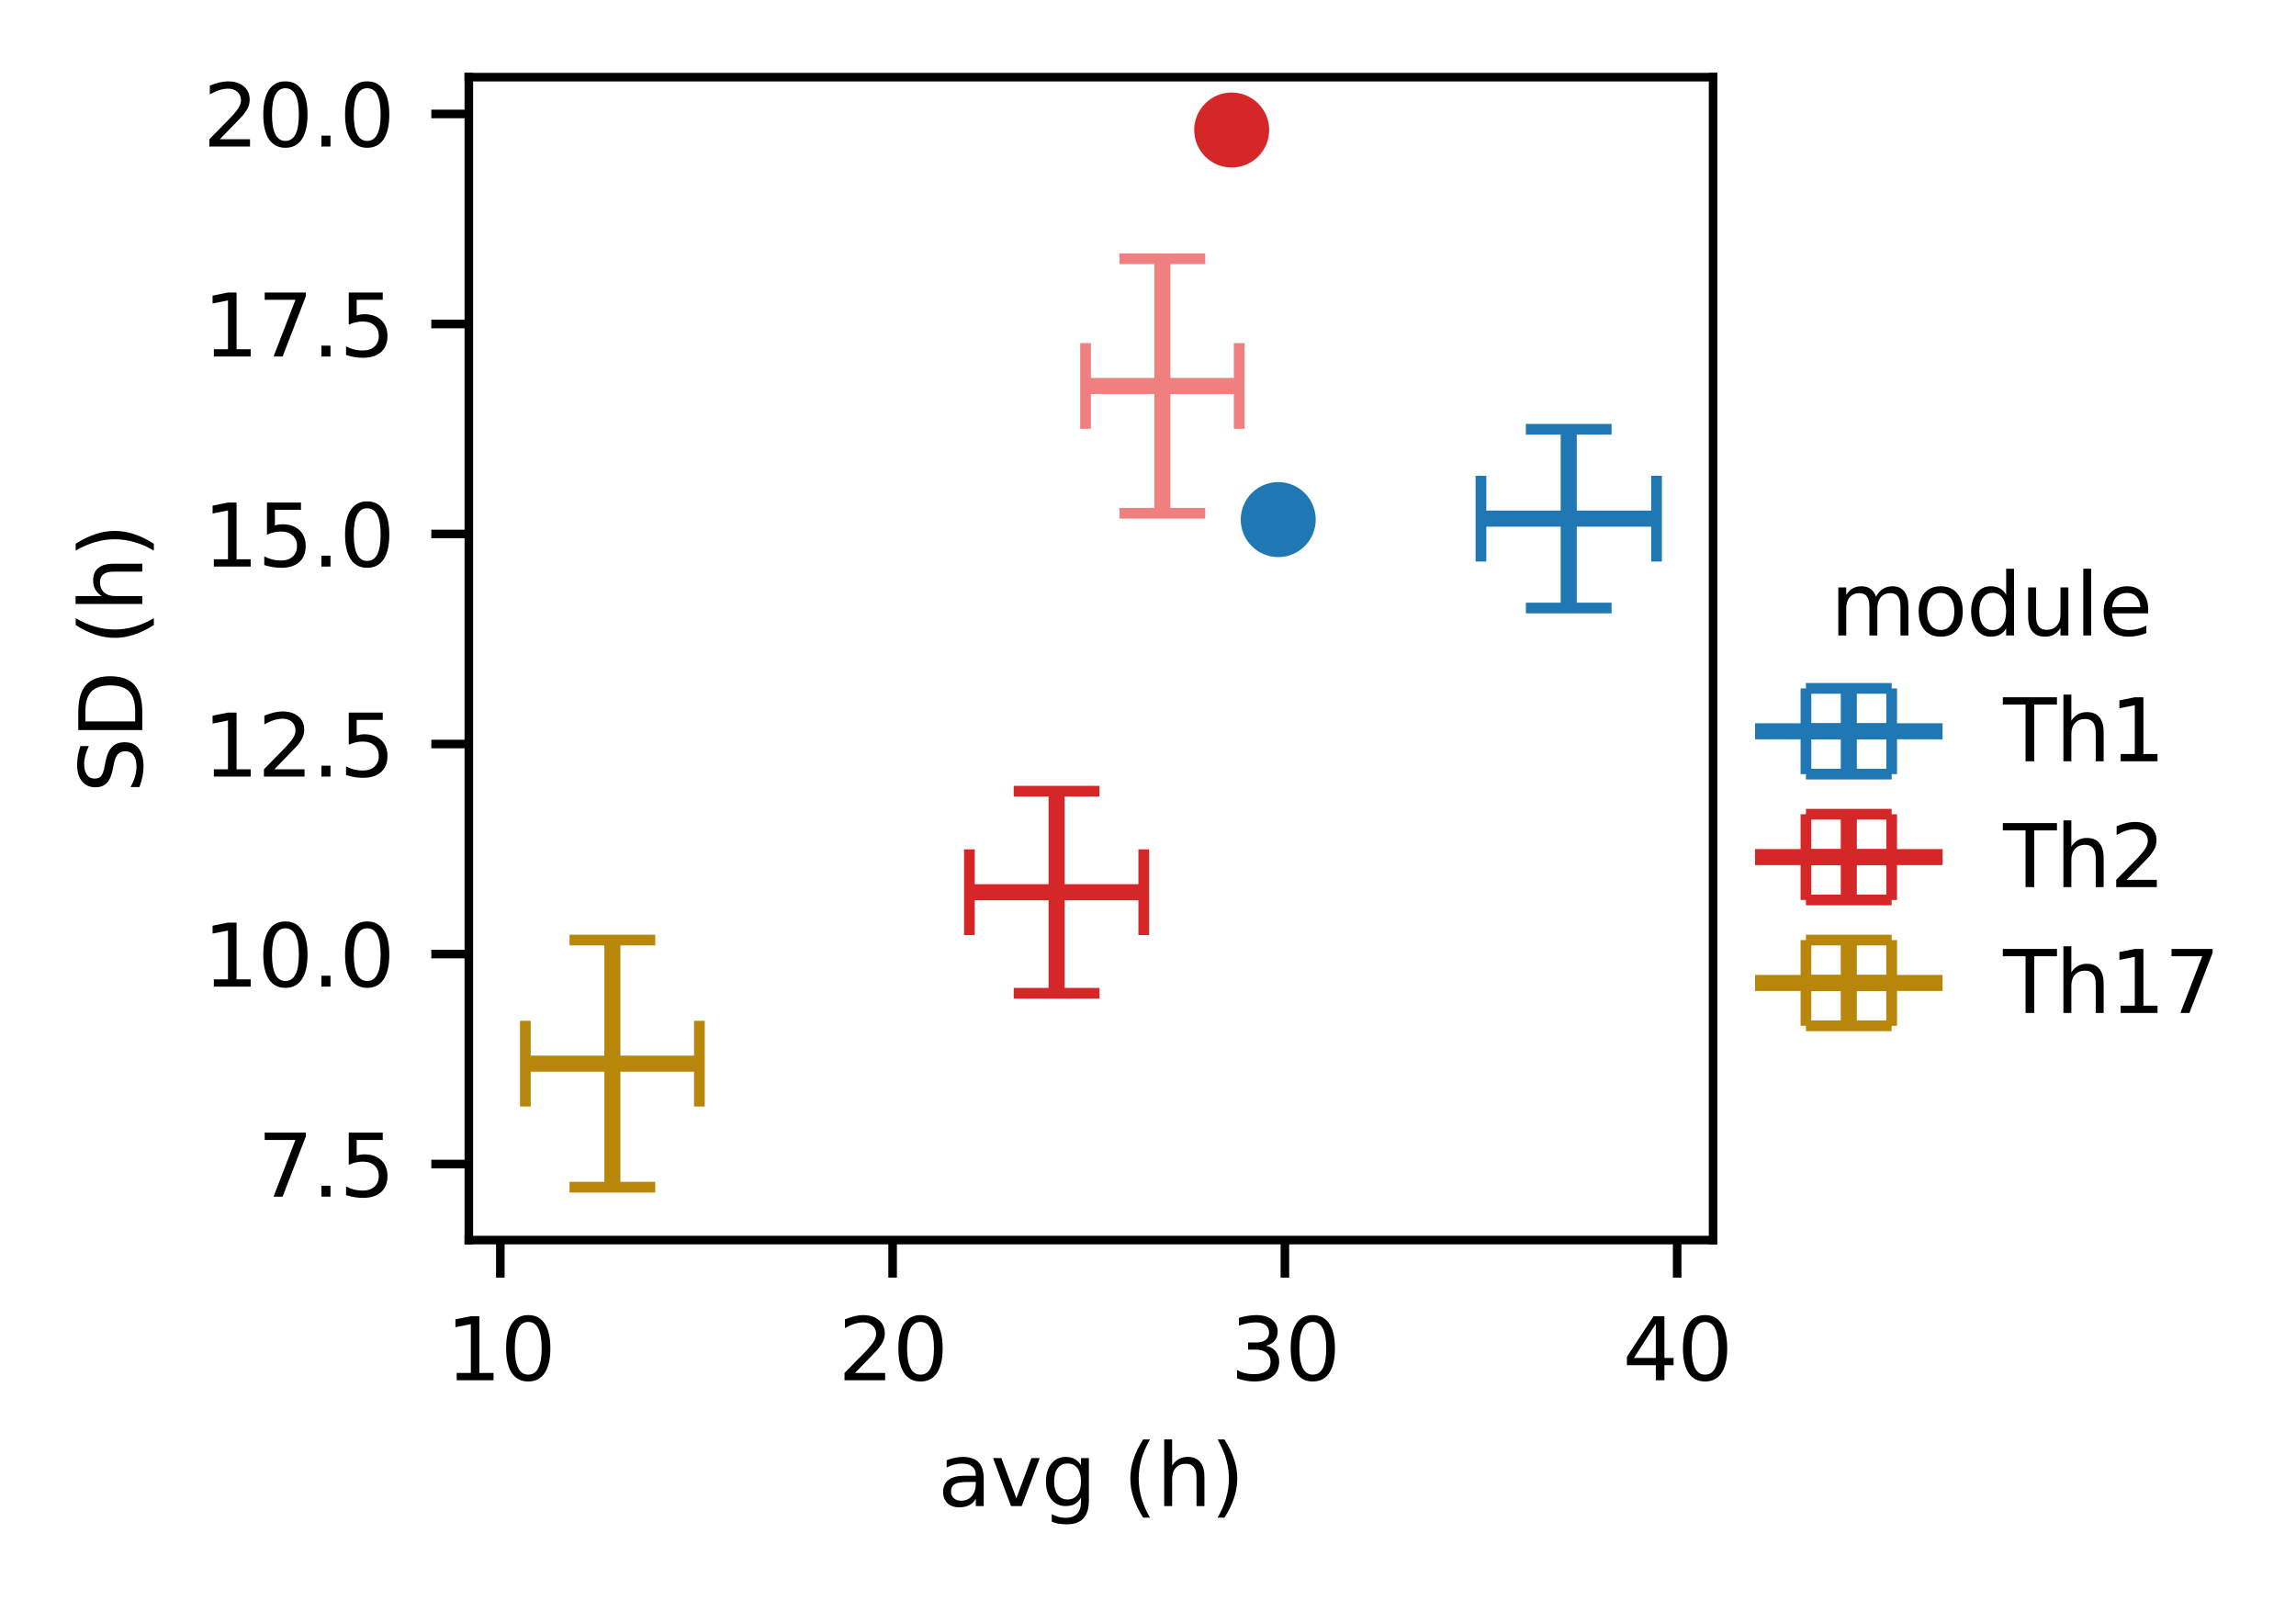 <?xml version="1.0" encoding="utf-8" standalone="no"?>
<!DOCTYPE svg PUBLIC "-//W3C//DTD SVG 1.1//EN"
  "http://www.w3.org/Graphics/SVG/1.1/DTD/svg11.dtd">
<svg xmlns:xlink="http://www.w3.org/1999/xlink" width="214.284pt" height="149.405pt" viewBox="0 0 214.284 149.405" xmlns="http://www.w3.org/2000/svg" version="1.1">
 <defs>
  <style type="text/css">*{stroke-linejoin: round; stroke-linecap: butt}</style>
 </defs>
 <g id="figure_1">
  <g id="patch_1">
   <path d="M 0 149.405 
L 214.284 149.405 
L 214.284 0 
L 0 0 
z
" style="fill: #ffffff"/>
  </g>
  <g id="axes_1">
   <g id="patch_2">
    <path d="M 43.755 115.72 
L 159.88 115.72 
L 159.88 7.2 
L 43.755 7.2 
z
" style="fill: #ffffff"/>
   </g>
   <g id="PathCollection_1">
    <defs>
     <path id="m48a04bcfca" d="M 0 3 
C 0.796 3 1.559 2.684 2.121 2.121 
C 2.684 1.559 3 0.796 3 0 
C 3 -0.796 2.684 -1.559 2.121 -2.121 
C 1.559 -2.684 0.796 -3 0 -3 
C -0.796 -3 -1.559 -2.684 -2.121 -2.121 
C -2.684 -1.559 -3 -0.796 -3 0 
C -3 0.796 -2.684 1.559 -2.121 2.121 
C -1.559 2.684 -0.796 3 0 3 
z
" style="stroke: #d62728"/>
    </defs>
    <g clip-path="url(#p777e9ba717)">
     <use xlink:href="#m48a04bcfca" x="114.953" y="12.133" style="fill: #d62728; stroke: #d62728"/>
    </g>
   </g>
   <g id="PathCollection_2">
    <defs>
     <path id="m421db1aada" d="M 0 3 
C 0.796 3 1.559 2.684 2.121 2.121 
C 2.684 1.559 3 0.796 3 0 
C 3 -0.796 2.684 -1.559 2.121 -2.121 
C 1.559 -2.684 0.796 -3 0 -3 
C -0.796 -3 -1.559 -2.684 -2.121 -2.121 
C -2.684 -1.559 -3 -0.796 -3 0 
C -3 0.796 -2.684 1.559 -2.121 2.121 
C -1.559 2.684 -0.796 3 0 3 
z
" style="stroke: #1f77b4"/>
    </defs>
    <g clip-path="url(#p777e9ba717)">
     <use xlink:href="#m421db1aada" x="119.297" y="48.486" style="fill: #1f77b4; stroke: #1f77b4"/>
    </g>
   </g>
   <g id="matplotlib.axis_1">
    <g id="xtick_1">
     <g id="line2d_1">
      <defs>
       <path id="m9800ea9514" d="M 0 0 
L 0 3.5 
" style="stroke: #000000; stroke-width: 0.8"/>
      </defs>
      <g>
       <use xlink:href="#m9800ea9514" x="46.696" y="115.72" style="stroke: #000000; stroke-width: 0.8"/>
      </g>
     </g>
     <g id="text_1">
      <!-- 10 -->
      <g transform="translate(41.606 128.799)scale(0.08 -0.08)">
       <defs>
        <path id="DejaVuSans-31" d="M 794 531 
L 1825 531 
L 1825 4091 
L 703 3866 
L 703 4441 
L 1819 4666 
L 2450 4666 
L 2450 531 
L 3481 531 
L 3481 0 
L 794 0 
L 794 531 
z
" transform="scale(0.016)"/>
        <path id="DejaVuSans-30" d="M 2034 4250 
Q 1547 4250 1301 3770 
Q 1056 3291 1056 2328 
Q 1056 1369 1301 889 
Q 1547 409 2034 409 
Q 2525 409 2770 889 
Q 3016 1369 3016 2328 
Q 3016 3291 2770 3770 
Q 2525 4250 2034 4250 
z
M 2034 4750 
Q 2819 4750 3233 4129 
Q 3647 3509 3647 2328 
Q 3647 1150 3233 529 
Q 2819 -91 2034 -91 
Q 1250 -91 836 529 
Q 422 1150 422 2328 
Q 422 3509 836 4129 
Q 1250 4750 2034 4750 
z
" transform="scale(0.016)"/>
       </defs>
       <use xlink:href="#DejaVuSans-31"/>
       <use xlink:href="#DejaVuSans-30" x="63.623"/>
      </g>
     </g>
    </g>
    <g id="xtick_2">
     <g id="line2d_2">
      <g>
       <use xlink:href="#m9800ea9514" x="83.307" y="115.72" style="stroke: #000000; stroke-width: 0.8"/>
      </g>
     </g>
     <g id="text_2">
      <!-- 20 -->
      <g transform="translate(78.217 128.799)scale(0.08 -0.08)">
       <defs>
        <path id="DejaVuSans-32" d="M 1228 531 
L 3431 531 
L 3431 0 
L 469 0 
L 469 531 
Q 828 903 1448 1529 
Q 2069 2156 2228 2338 
Q 2531 2678 2651 2914 
Q 2772 3150 2772 3378 
Q 2772 3750 2511 3984 
Q 2250 4219 1831 4219 
Q 1534 4219 1204 4116 
Q 875 4013 500 3803 
L 500 4441 
Q 881 4594 1212 4672 
Q 1544 4750 1819 4750 
Q 2544 4750 2975 4387 
Q 3406 4025 3406 3419 
Q 3406 3131 3298 2873 
Q 3191 2616 2906 2266 
Q 2828 2175 2409 1742 
Q 1991 1309 1228 531 
z
" transform="scale(0.016)"/>
       </defs>
       <use xlink:href="#DejaVuSans-32"/>
       <use xlink:href="#DejaVuSans-30" x="63.623"/>
      </g>
     </g>
    </g>
    <g id="xtick_3">
     <g id="line2d_3">
      <g>
       <use xlink:href="#m9800ea9514" x="119.918" y="115.72" style="stroke: #000000; stroke-width: 0.8"/>
      </g>
     </g>
     <g id="text_3">
      <!-- 30 -->
      <g transform="translate(114.828 128.799)scale(0.08 -0.08)">
       <defs>
        <path id="DejaVuSans-33" d="M 2597 2516 
Q 3050 2419 3304 2112 
Q 3559 1806 3559 1356 
Q 3559 666 3084 287 
Q 2609 -91 1734 -91 
Q 1441 -91 1130 -33 
Q 819 25 488 141 
L 488 750 
Q 750 597 1062 519 
Q 1375 441 1716 441 
Q 2309 441 2620 675 
Q 2931 909 2931 1356 
Q 2931 1769 2642 2001 
Q 2353 2234 1838 2234 
L 1294 2234 
L 1294 2753 
L 1863 2753 
Q 2328 2753 2575 2939 
Q 2822 3125 2822 3475 
Q 2822 3834 2567 4026 
Q 2313 4219 1838 4219 
Q 1578 4219 1281 4162 
Q 984 4106 628 3988 
L 628 4550 
Q 988 4650 1302 4700 
Q 1616 4750 1894 4750 
Q 2613 4750 3031 4423 
Q 3450 4097 3450 3541 
Q 3450 3153 3228 2886 
Q 3006 2619 2597 2516 
z
" transform="scale(0.016)"/>
       </defs>
       <use xlink:href="#DejaVuSans-33"/>
       <use xlink:href="#DejaVuSans-30" x="63.623"/>
      </g>
     </g>
    </g>
    <g id="xtick_4">
     <g id="line2d_4">
      <g>
       <use xlink:href="#m9800ea9514" x="156.529" y="115.72" style="stroke: #000000; stroke-width: 0.8"/>
      </g>
     </g>
     <g id="text_4">
      <!-- 40 -->
      <g transform="translate(151.439 128.799)scale(0.08 -0.08)">
       <defs>
        <path id="DejaVuSans-34" d="M 2419 4116 
L 825 1625 
L 2419 1625 
L 2419 4116 
z
M 2253 4666 
L 3047 4666 
L 3047 1625 
L 3713 1625 
L 3713 1100 
L 3047 1100 
L 3047 0 
L 2419 0 
L 2419 1100 
L 313 1100 
L 313 1709 
L 2253 4666 
z
" transform="scale(0.016)"/>
       </defs>
       <use xlink:href="#DejaVuSans-34"/>
       <use xlink:href="#DejaVuSans-30" x="63.623"/>
      </g>
     </g>
    </g>
    <g id="text_5">
     <!-- avg (h) -->
     <g transform="translate(87.532 140.541)scale(0.08 -0.08)">
      <defs>
       <path id="DejaVuSans-61" d="M 2194 1759 
Q 1497 1759 1228 1600 
Q 959 1441 959 1056 
Q 959 750 1161 570 
Q 1363 391 1709 391 
Q 2188 391 2477 730 
Q 2766 1069 2766 1631 
L 2766 1759 
L 2194 1759 
z
M 3341 1997 
L 3341 0 
L 2766 0 
L 2766 531 
Q 2569 213 2275 61 
Q 1981 -91 1556 -91 
Q 1019 -91 701 211 
Q 384 513 384 1019 
Q 384 1609 779 1909 
Q 1175 2209 1959 2209 
L 2766 2209 
L 2766 2266 
Q 2766 2663 2505 2880 
Q 2244 3097 1772 3097 
Q 1472 3097 1187 3025 
Q 903 2953 641 2809 
L 641 3341 
Q 956 3463 1253 3523 
Q 1550 3584 1831 3584 
Q 2591 3584 2966 3190 
Q 3341 2797 3341 1997 
z
" transform="scale(0.016)"/>
       <path id="DejaVuSans-76" d="M 191 3500 
L 800 3500 
L 1894 563 
L 2988 3500 
L 3597 3500 
L 2284 0 
L 1503 0 
L 191 3500 
z
" transform="scale(0.016)"/>
       <path id="DejaVuSans-67" d="M 2906 1791 
Q 2906 2416 2648 2759 
Q 2391 3103 1925 3103 
Q 1463 3103 1205 2759 
Q 947 2416 947 1791 
Q 947 1169 1205 825 
Q 1463 481 1925 481 
Q 2391 481 2648 825 
Q 2906 1169 2906 1791 
z
M 3481 434 
Q 3481 -459 3084 -895 
Q 2688 -1331 1869 -1331 
Q 1566 -1331 1297 -1286 
Q 1028 -1241 775 -1147 
L 775 -588 
Q 1028 -725 1275 -790 
Q 1522 -856 1778 -856 
Q 2344 -856 2625 -561 
Q 2906 -266 2906 331 
L 2906 616 
Q 2728 306 2450 153 
Q 2172 0 1784 0 
Q 1141 0 747 490 
Q 353 981 353 1791 
Q 353 2603 747 3093 
Q 1141 3584 1784 3584 
Q 2172 3584 2450 3431 
Q 2728 3278 2906 2969 
L 2906 3500 
L 3481 3500 
L 3481 434 
z
" transform="scale(0.016)"/>
       <path id="DejaVuSans-20" transform="scale(0.016)"/>
       <path id="DejaVuSans-28" d="M 1984 4856 
Q 1566 4138 1362 3434 
Q 1159 2731 1159 2009 
Q 1159 1288 1364 580 
Q 1569 -128 1984 -844 
L 1484 -844 
Q 1016 -109 783 600 
Q 550 1309 550 2009 
Q 550 2706 781 3412 
Q 1013 4119 1484 4856 
L 1984 4856 
z
" transform="scale(0.016)"/>
       <path id="DejaVuSans-68" d="M 3513 2113 
L 3513 0 
L 2938 0 
L 2938 2094 
Q 2938 2591 2744 2837 
Q 2550 3084 2163 3084 
Q 1697 3084 1428 2787 
Q 1159 2491 1159 1978 
L 1159 0 
L 581 0 
L 581 4863 
L 1159 4863 
L 1159 2956 
Q 1366 3272 1645 3428 
Q 1925 3584 2291 3584 
Q 2894 3584 3203 3211 
Q 3513 2838 3513 2113 
z
" transform="scale(0.016)"/>
       <path id="DejaVuSans-29" d="M 513 4856 
L 1013 4856 
Q 1481 4119 1714 3412 
Q 1947 2706 1947 2009 
Q 1947 1309 1714 600 
Q 1481 -109 1013 -844 
L 513 -844 
Q 928 -128 1133 580 
Q 1338 1288 1338 2009 
Q 1338 2731 1133 3434 
Q 928 4138 513 4856 
z
" transform="scale(0.016)"/>
      </defs>
      <use xlink:href="#DejaVuSans-61"/>
      <use xlink:href="#DejaVuSans-76" x="61.279"/>
      <use xlink:href="#DejaVuSans-67" x="120.459"/>
      <use xlink:href="#DejaVuSans-20" x="183.936"/>
      <use xlink:href="#DejaVuSans-28" x="215.723"/>
      <use xlink:href="#DejaVuSans-68" x="254.736"/>
      <use xlink:href="#DejaVuSans-29" x="318.115"/>
     </g>
    </g>
   </g>
   <g id="matplotlib.axis_2">
    <g id="ytick_1">
     <g id="line2d_5">
      <defs>
       <path id="m1c73b4ecad" d="M 0 0 
L -3.5 0 
" style="stroke: #000000; stroke-width: 0.8"/>
      </defs>
      <g>
       <use xlink:href="#m1c73b4ecad" x="43.755" y="108.625" style="stroke: #000000; stroke-width: 0.8"/>
      </g>
     </g>
     <g id="text_6">
      <!-- 7.5 -->
      <g transform="translate(24.032 111.665)scale(0.08 -0.08)">
       <defs>
        <path id="DejaVuSans-37" d="M 525 4666 
L 3525 4666 
L 3525 4397 
L 1831 0 
L 1172 0 
L 2766 4134 
L 525 4134 
L 525 4666 
z
" transform="scale(0.016)"/>
        <path id="DejaVuSans-2e" d="M 684 794 
L 1344 794 
L 1344 0 
L 684 0 
L 684 794 
z
" transform="scale(0.016)"/>
        <path id="DejaVuSans-35" d="M 691 4666 
L 3169 4666 
L 3169 4134 
L 1269 4134 
L 1269 2991 
Q 1406 3038 1543 3061 
Q 1681 3084 1819 3084 
Q 2600 3084 3056 2656 
Q 3513 2228 3513 1497 
Q 3513 744 3044 326 
Q 2575 -91 1722 -91 
Q 1428 -91 1123 -41 
Q 819 9 494 109 
L 494 744 
Q 775 591 1075 516 
Q 1375 441 1709 441 
Q 2250 441 2565 725 
Q 2881 1009 2881 1497 
Q 2881 1984 2565 2268 
Q 2250 2553 1709 2553 
Q 1456 2553 1204 2497 
Q 953 2441 691 2322 
L 691 4666 
z
" transform="scale(0.016)"/>
       </defs>
       <use xlink:href="#DejaVuSans-37"/>
       <use xlink:href="#DejaVuSans-2e" x="63.623"/>
       <use xlink:href="#DejaVuSans-35" x="95.41"/>
      </g>
     </g>
    </g>
    <g id="ytick_2">
     <g id="line2d_6">
      <g>
       <use xlink:href="#m1c73b4ecad" x="43.755" y="89.027" style="stroke: #000000; stroke-width: 0.8"/>
      </g>
     </g>
     <g id="text_7">
      <!-- 10.0 -->
      <g transform="translate(18.942 92.066)scale(0.08 -0.08)">
       <use xlink:href="#DejaVuSans-31"/>
       <use xlink:href="#DejaVuSans-30" x="63.623"/>
       <use xlink:href="#DejaVuSans-2e" x="127.246"/>
       <use xlink:href="#DejaVuSans-30" x="159.033"/>
      </g>
     </g>
    </g>
    <g id="ytick_3">
     <g id="line2d_7">
      <g>
       <use xlink:href="#m1c73b4ecad" x="43.755" y="69.428" style="stroke: #000000; stroke-width: 0.8"/>
      </g>
     </g>
     <g id="text_8">
      <!-- 12.5 -->
      <g transform="translate(18.942 72.467)scale(0.08 -0.08)">
       <use xlink:href="#DejaVuSans-31"/>
       <use xlink:href="#DejaVuSans-32" x="63.623"/>
       <use xlink:href="#DejaVuSans-2e" x="127.246"/>
       <use xlink:href="#DejaVuSans-35" x="159.033"/>
      </g>
     </g>
    </g>
    <g id="ytick_4">
     <g id="line2d_8">
      <g>
       <use xlink:href="#m1c73b4ecad" x="43.755" y="49.829" style="stroke: #000000; stroke-width: 0.8"/>
      </g>
     </g>
     <g id="text_9">
      <!-- 15.0 -->
      <g transform="translate(18.942 52.869)scale(0.08 -0.08)">
       <use xlink:href="#DejaVuSans-31"/>
       <use xlink:href="#DejaVuSans-35" x="63.623"/>
       <use xlink:href="#DejaVuSans-2e" x="127.246"/>
       <use xlink:href="#DejaVuSans-30" x="159.033"/>
      </g>
     </g>
    </g>
    <g id="ytick_5">
     <g id="line2d_9">
      <g>
       <use xlink:href="#m1c73b4ecad" x="43.755" y="30.231" style="stroke: #000000; stroke-width: 0.8"/>
      </g>
     </g>
     <g id="text_10">
      <!-- 17.5 -->
      <g transform="translate(18.942 33.27)scale(0.08 -0.08)">
       <use xlink:href="#DejaVuSans-31"/>
       <use xlink:href="#DejaVuSans-37" x="63.623"/>
       <use xlink:href="#DejaVuSans-2e" x="127.246"/>
       <use xlink:href="#DejaVuSans-35" x="159.033"/>
      </g>
     </g>
    </g>
    <g id="ytick_6">
     <g id="line2d_10">
      <g>
       <use xlink:href="#m1c73b4ecad" x="43.755" y="10.632" style="stroke: #000000; stroke-width: 0.8"/>
      </g>
     </g>
     <g id="text_11">
      <!-- 20.0 -->
      <g transform="translate(18.942 13.672)scale(0.08 -0.08)">
       <use xlink:href="#DejaVuSans-32"/>
       <use xlink:href="#DejaVuSans-30" x="63.623"/>
       <use xlink:href="#DejaVuSans-2e" x="127.246"/>
       <use xlink:href="#DejaVuSans-30" x="159.033"/>
      </g>
     </g>
    </g>
    <g id="text_12">
     <!-- SD (h) -->
     <g transform="translate(13.279 74.007)rotate(-90)scale(0.08 -0.08)">
      <defs>
       <path id="DejaVuSans-53" d="M 3425 4513 
L 3425 3897 
Q 3066 4069 2747 4153 
Q 2428 4238 2131 4238 
Q 1616 4238 1336 4038 
Q 1056 3838 1056 3469 
Q 1056 3159 1242 3001 
Q 1428 2844 1947 2747 
L 2328 2669 
Q 3034 2534 3370 2195 
Q 3706 1856 3706 1288 
Q 3706 609 3251 259 
Q 2797 -91 1919 -91 
Q 1588 -91 1214 -16 
Q 841 59 441 206 
L 441 856 
Q 825 641 1194 531 
Q 1563 422 1919 422 
Q 2459 422 2753 634 
Q 3047 847 3047 1241 
Q 3047 1584 2836 1778 
Q 2625 1972 2144 2069 
L 1759 2144 
Q 1053 2284 737 2584 
Q 422 2884 422 3419 
Q 422 4038 858 4394 
Q 1294 4750 2059 4750 
Q 2388 4750 2728 4690 
Q 3069 4631 3425 4513 
z
" transform="scale(0.016)"/>
       <path id="DejaVuSans-44" d="M 1259 4147 
L 1259 519 
L 2022 519 
Q 2988 519 3436 956 
Q 3884 1394 3884 2338 
Q 3884 3275 3436 3711 
Q 2988 4147 2022 4147 
L 1259 4147 
z
M 628 4666 
L 1925 4666 
Q 3281 4666 3915 4102 
Q 4550 3538 4550 2338 
Q 4550 1131 3912 565 
Q 3275 0 1925 0 
L 628 0 
L 628 4666 
z
" transform="scale(0.016)"/>
      </defs>
      <use xlink:href="#DejaVuSans-53"/>
      <use xlink:href="#DejaVuSans-44" x="63.477"/>
      <use xlink:href="#DejaVuSans-20" x="140.479"/>
      <use xlink:href="#DejaVuSans-28" x="172.266"/>
      <use xlink:href="#DejaVuSans-68" x="211.279"/>
      <use xlink:href="#DejaVuSans-29" x="274.658"/>
     </g>
    </g>
   </g>
   <g id="LineCollection_1">
    <path d="M 138.215 48.398 
L 154.602 48.398 
" clip-path="url(#p777e9ba717)" style="fill: none; stroke: #1f77b4; stroke-width: 1.5"/>
   </g>
   <g id="LineCollection_2">
    <path d="M 146.408 56.737 
L 146.408 40.058 
" clip-path="url(#p777e9ba717)" style="fill: none; stroke: #1f77b4; stroke-width: 1.5"/>
   </g>
   <g id="line2d_11">
    <defs>
     <path id="meef9c90ccc" d="M 0 4 
L 0 -4 
" style="stroke: #1f77b4"/>
    </defs>
    <g clip-path="url(#p777e9ba717)">
     <use xlink:href="#meef9c90ccc" x="138.215" y="48.398" style="fill: #1f77b4; stroke: #1f77b4"/>
    </g>
   </g>
   <g id="line2d_12">
    <g clip-path="url(#p777e9ba717)">
     <use xlink:href="#meef9c90ccc" x="154.602" y="48.398" style="fill: #1f77b4; stroke: #1f77b4"/>
    </g>
   </g>
   <g id="line2d_13">
    <defs>
     <path id="m45b08833b5" d="M 4 0 
L -4 -0 
" style="stroke: #1f77b4"/>
    </defs>
    <g clip-path="url(#p777e9ba717)">
     <use xlink:href="#m45b08833b5" x="146.408" y="56.737" style="fill: #1f77b4; stroke: #1f77b4"/>
    </g>
   </g>
   <g id="line2d_14">
    <g clip-path="url(#p777e9ba717)">
     <use xlink:href="#m45b08833b5" x="146.408" y="40.058" style="fill: #1f77b4; stroke: #1f77b4"/>
    </g>
   </g>
   <g id="LineCollection_3">
    <path d="M 90.474 83.259 
L 106.748 83.259 
" clip-path="url(#p777e9ba717)" style="fill: none; stroke: #d62728; stroke-width: 1.5"/>
   </g>
   <g id="LineCollection_4">
    <path d="M 98.611 92.685 
L 98.611 73.833 
" clip-path="url(#p777e9ba717)" style="fill: none; stroke: #d62728; stroke-width: 1.5"/>
   </g>
   <g id="line2d_15">
    <defs>
     <path id="m5ab208cdb3" d="M 0 4 
L 0 -4 
" style="stroke: #d62728"/>
    </defs>
    <g clip-path="url(#p777e9ba717)">
     <use xlink:href="#m5ab208cdb3" x="90.474" y="83.259" style="fill: #d62728; stroke: #d62728"/>
    </g>
   </g>
   <g id="line2d_16">
    <g clip-path="url(#p777e9ba717)">
     <use xlink:href="#m5ab208cdb3" x="106.748" y="83.259" style="fill: #d62728; stroke: #d62728"/>
    </g>
   </g>
   <g id="line2d_17">
    <defs>
     <path id="m0cabfd88ed" d="M 4 0 
L -4 -0 
" style="stroke: #d62728"/>
    </defs>
    <g clip-path="url(#p777e9ba717)">
     <use xlink:href="#m0cabfd88ed" x="98.611" y="92.685" style="fill: #d62728; stroke: #d62728"/>
    </g>
   </g>
   <g id="line2d_18">
    <g clip-path="url(#p777e9ba717)">
     <use xlink:href="#m0cabfd88ed" x="98.611" y="73.833" style="fill: #d62728; stroke: #d62728"/>
    </g>
   </g>
   <g id="LineCollection_5">
    <path d="M 49.033 99.256 
L 65.274 99.256 
" clip-path="url(#p777e9ba717)" style="fill: none; stroke: #b8860b; stroke-width: 1.5"/>
   </g>
   <g id="LineCollection_6">
    <path d="M 57.154 110.787 
L 57.154 87.724 
" clip-path="url(#p777e9ba717)" style="fill: none; stroke: #b8860b; stroke-width: 1.5"/>
   </g>
   <g id="line2d_19">
    <defs>
     <path id="m71d69957ae" d="M 0 4 
L 0 -4 
" style="stroke: #b8860b"/>
    </defs>
    <g clip-path="url(#p777e9ba717)">
     <use xlink:href="#m71d69957ae" x="49.033" y="99.256" style="fill: #b8860b; stroke: #b8860b"/>
    </g>
   </g>
   <g id="line2d_20">
    <g clip-path="url(#p777e9ba717)">
     <use xlink:href="#m71d69957ae" x="65.274" y="99.256" style="fill: #b8860b; stroke: #b8860b"/>
    </g>
   </g>
   <g id="line2d_21">
    <defs>
     <path id="m654a8303b6" d="M 4 0 
L -4 -0 
" style="stroke: #b8860b"/>
    </defs>
    <g clip-path="url(#p777e9ba717)">
     <use xlink:href="#m654a8303b6" x="57.154" y="110.787" style="fill: #b8860b; stroke: #b8860b"/>
    </g>
   </g>
   <g id="line2d_22">
    <g clip-path="url(#p777e9ba717)">
     <use xlink:href="#m654a8303b6" x="57.154" y="87.724" style="fill: #b8860b; stroke: #b8860b"/>
    </g>
   </g>
   <g id="LineCollection_7">
    <path d="M 101.313 36.019 
L 115.651 36.019 
" clip-path="url(#p777e9ba717)" style="fill: none; stroke: #f08080; stroke-width: 1.5"/>
   </g>
   <g id="LineCollection_8">
    <path d="M 108.482 47.892 
L 108.482 24.146 
" clip-path="url(#p777e9ba717)" style="fill: none; stroke: #f08080; stroke-width: 1.5"/>
   </g>
   <g id="line2d_23">
    <defs>
     <path id="m7b8c6efcbc" d="M 0 4 
L 0 -4 
" style="stroke: #f08080"/>
    </defs>
    <g clip-path="url(#p777e9ba717)">
     <use xlink:href="#m7b8c6efcbc" x="101.313" y="36.019" style="fill: #f08080; stroke: #f08080"/>
    </g>
   </g>
   <g id="line2d_24">
    <g clip-path="url(#p777e9ba717)">
     <use xlink:href="#m7b8c6efcbc" x="115.651" y="36.019" style="fill: #f08080; stroke: #f08080"/>
    </g>
   </g>
   <g id="line2d_25">
    <defs>
     <path id="m93fc02c20e" d="M 4 0 
L -4 -0 
" style="stroke: #f08080"/>
    </defs>
    <g clip-path="url(#p777e9ba717)">
     <use xlink:href="#m93fc02c20e" x="108.482" y="47.892" style="fill: #f08080; stroke: #f08080"/>
    </g>
   </g>
   <g id="line2d_26">
    <g clip-path="url(#p777e9ba717)">
     <use xlink:href="#m93fc02c20e" x="108.482" y="24.146" style="fill: #f08080; stroke: #f08080"/>
    </g>
   </g>
   <g id="line2d_27">
    <path d="M 146.408 48.398 
" clip-path="url(#p777e9ba717)" style="fill: none; stroke: #1f77b4; stroke-width: 1.5; stroke-linecap: square"/>
   </g>
   <g id="line2d_28">
    <path d="M 98.611 83.259 
" clip-path="url(#p777e9ba717)" style="fill: none; stroke: #d62728; stroke-width: 1.5; stroke-linecap: square"/>
   </g>
   <g id="line2d_29">
    <path d="M 57.154 99.256 
" clip-path="url(#p777e9ba717)" style="fill: none; stroke: #b8860b; stroke-width: 1.5; stroke-linecap: square"/>
   </g>
   <g id="line2d_30">
    <path d="M 108.482 36.019 
" clip-path="url(#p777e9ba717)" style="fill: none; stroke: #f08080; stroke-width: 1.5; stroke-linecap: square"/>
   </g>
   <g id="patch_3">
    <path d="M 43.755 115.72 
L 43.755 7.2 
" style="fill: none; stroke: #000000; stroke-width: 0.8; stroke-linejoin: miter; stroke-linecap: square"/>
   </g>
   <g id="patch_4">
    <path d="M 159.88 115.72 
L 159.88 7.2 
" style="fill: none; stroke: #000000; stroke-width: 0.8; stroke-linejoin: miter; stroke-linecap: square"/>
   </g>
   <g id="patch_5">
    <path d="M 43.755 115.72 
L 159.88 115.72 
" style="fill: none; stroke: #000000; stroke-width: 0.8; stroke-linejoin: miter; stroke-linecap: square"/>
   </g>
   <g id="patch_6">
    <path d="M 43.755 7.2 
L 159.88 7.2 
" style="fill: none; stroke: #000000; stroke-width: 0.8; stroke-linejoin: miter; stroke-linecap: square"/>
   </g>
  </g>
  <g id="legend_1">
   <g id="text_13">
    <!-- module -->
    <g transform="translate(170.825 59.296)scale(0.08 -0.08)">
     <defs>
      <path id="DejaVuSans-6d" d="M 3328 2828 
Q 3544 3216 3844 3400 
Q 4144 3584 4550 3584 
Q 5097 3584 5394 3201 
Q 5691 2819 5691 2113 
L 5691 0 
L 5113 0 
L 5113 2094 
Q 5113 2597 4934 2840 
Q 4756 3084 4391 3084 
Q 3944 3084 3684 2787 
Q 3425 2491 3425 1978 
L 3425 0 
L 2847 0 
L 2847 2094 
Q 2847 2600 2669 2842 
Q 2491 3084 2119 3084 
Q 1678 3084 1418 2786 
Q 1159 2488 1159 1978 
L 1159 0 
L 581 0 
L 581 3500 
L 1159 3500 
L 1159 2956 
Q 1356 3278 1631 3431 
Q 1906 3584 2284 3584 
Q 2666 3584 2933 3390 
Q 3200 3197 3328 2828 
z
" transform="scale(0.016)"/>
      <path id="DejaVuSans-6f" d="M 1959 3097 
Q 1497 3097 1228 2736 
Q 959 2375 959 1747 
Q 959 1119 1226 758 
Q 1494 397 1959 397 
Q 2419 397 2687 759 
Q 2956 1122 2956 1747 
Q 2956 2369 2687 2733 
Q 2419 3097 1959 3097 
z
M 1959 3584 
Q 2709 3584 3137 3096 
Q 3566 2609 3566 1747 
Q 3566 888 3137 398 
Q 2709 -91 1959 -91 
Q 1206 -91 779 398 
Q 353 888 353 1747 
Q 353 2609 779 3096 
Q 1206 3584 1959 3584 
z
" transform="scale(0.016)"/>
      <path id="DejaVuSans-64" d="M 2906 2969 
L 2906 4863 
L 3481 4863 
L 3481 0 
L 2906 0 
L 2906 525 
Q 2725 213 2448 61 
Q 2172 -91 1784 -91 
Q 1150 -91 751 415 
Q 353 922 353 1747 
Q 353 2572 751 3078 
Q 1150 3584 1784 3584 
Q 2172 3584 2448 3432 
Q 2725 3281 2906 2969 
z
M 947 1747 
Q 947 1113 1208 752 
Q 1469 391 1925 391 
Q 2381 391 2643 752 
Q 2906 1113 2906 1747 
Q 2906 2381 2643 2742 
Q 2381 3103 1925 3103 
Q 1469 3103 1208 2742 
Q 947 2381 947 1747 
z
" transform="scale(0.016)"/>
      <path id="DejaVuSans-75" d="M 544 1381 
L 544 3500 
L 1119 3500 
L 1119 1403 
Q 1119 906 1312 657 
Q 1506 409 1894 409 
Q 2359 409 2629 706 
Q 2900 1003 2900 1516 
L 2900 3500 
L 3475 3500 
L 3475 0 
L 2900 0 
L 2900 538 
Q 2691 219 2414 64 
Q 2138 -91 1772 -91 
Q 1169 -91 856 284 
Q 544 659 544 1381 
z
M 1991 3584 
L 1991 3584 
z
" transform="scale(0.016)"/>
      <path id="DejaVuSans-6c" d="M 603 4863 
L 1178 4863 
L 1178 0 
L 603 0 
L 603 4863 
z
" transform="scale(0.016)"/>
      <path id="DejaVuSans-65" d="M 3597 1894 
L 3597 1613 
L 953 1613 
Q 991 1019 1311 708 
Q 1631 397 2203 397 
Q 2534 397 2845 478 
Q 3156 559 3463 722 
L 3463 178 
Q 3153 47 2828 -22 
Q 2503 -91 2169 -91 
Q 1331 -91 842 396 
Q 353 884 353 1716 
Q 353 2575 817 3079 
Q 1281 3584 2069 3584 
Q 2775 3584 3186 3129 
Q 3597 2675 3597 1894 
z
M 3022 2063 
Q 3016 2534 2758 2815 
Q 2500 3097 2075 3097 
Q 1594 3097 1305 2825 
Q 1016 2553 972 2059 
L 3022 2063 
z
" transform="scale(0.016)"/>
     </defs>
     <use xlink:href="#DejaVuSans-6d"/>
     <use xlink:href="#DejaVuSans-6f" x="97.412"/>
     <use xlink:href="#DejaVuSans-64" x="158.594"/>
     <use xlink:href="#DejaVuSans-75" x="222.07"/>
     <use xlink:href="#DejaVuSans-6c" x="285.449"/>
     <use xlink:href="#DejaVuSans-65" x="313.232"/>
    </g>
   </g>
   <g id="LineCollection_9">
    <path d="M 168.547 68.239 
L 176.547 68.239 
" style="fill: none; stroke: #1f77b4; stroke-width: 1.5"/>
   </g>
   <g id="LineCollection_10">
    <path d="M 172.547 72.239 
L 172.547 64.239 
" style="fill: none; stroke: #1f77b4; stroke-width: 1.5"/>
   </g>
   <g id="line2d_31">
    <g>
     <use xlink:href="#meef9c90ccc" x="168.547" y="68.239" style="fill: #1f77b4; stroke: #1f77b4"/>
    </g>
   </g>
   <g id="line2d_32">
    <g>
     <use xlink:href="#meef9c90ccc" x="176.547" y="68.239" style="fill: #1f77b4; stroke: #1f77b4"/>
    </g>
   </g>
   <g id="line2d_33">
    <g>
     <use xlink:href="#m45b08833b5" x="172.547" y="72.239" style="fill: #1f77b4; stroke: #1f77b4"/>
    </g>
   </g>
   <g id="line2d_34">
    <g>
     <use xlink:href="#m45b08833b5" x="172.547" y="64.239" style="fill: #1f77b4; stroke: #1f77b4"/>
    </g>
   </g>
   <g id="line2d_35">
    <path d="M 164.547 68.239 
L 180.547 68.239 
" style="fill: none; stroke: #1f77b4; stroke-width: 1.5; stroke-linecap: square"/>
   </g>
   <g id="line2d_36"/>
   <g id="text_14">
    <!-- Th1 -->
    <g transform="translate(186.947 71.039)scale(0.08 -0.08)">
     <defs>
      <path id="DejaVuSans-54" d="M -19 4666 
L 3928 4666 
L 3928 4134 
L 2272 4134 
L 2272 0 
L 1638 0 
L 1638 4134 
L -19 4134 
L -19 4666 
z
" transform="scale(0.016)"/>
     </defs>
     <use xlink:href="#DejaVuSans-54"/>
     <use xlink:href="#DejaVuSans-68" x="61.084"/>
     <use xlink:href="#DejaVuSans-31" x="124.463"/>
    </g>
   </g>
   <g id="LineCollection_11">
    <path d="M 168.547 79.981 
L 176.547 79.981 
" style="fill: none; stroke: #d62728; stroke-width: 1.5"/>
   </g>
   <g id="LineCollection_12">
    <path d="M 172.547 83.981 
L 172.547 75.981 
" style="fill: none; stroke: #d62728; stroke-width: 1.5"/>
   </g>
   <g id="line2d_37">
    <g>
     <use xlink:href="#m5ab208cdb3" x="168.547" y="79.981" style="fill: #d62728; stroke: #d62728"/>
    </g>
   </g>
   <g id="line2d_38">
    <g>
     <use xlink:href="#m5ab208cdb3" x="176.547" y="79.981" style="fill: #d62728; stroke: #d62728"/>
    </g>
   </g>
   <g id="line2d_39">
    <g>
     <use xlink:href="#m0cabfd88ed" x="172.547" y="83.981" style="fill: #d62728; stroke: #d62728"/>
    </g>
   </g>
   <g id="line2d_40">
    <g>
     <use xlink:href="#m0cabfd88ed" x="172.547" y="75.981" style="fill: #d62728; stroke: #d62728"/>
    </g>
   </g>
   <g id="line2d_41">
    <path d="M 164.547 79.981 
L 180.547 79.981 
" style="fill: none; stroke: #d62728; stroke-width: 1.5; stroke-linecap: square"/>
   </g>
   <g id="line2d_42"/>
   <g id="text_15">
    <!-- Th2 -->
    <g transform="translate(186.947 82.781)scale(0.08 -0.08)">
     <use xlink:href="#DejaVuSans-54"/>
     <use xlink:href="#DejaVuSans-68" x="61.084"/>
     <use xlink:href="#DejaVuSans-32" x="124.463"/>
    </g>
   </g>
   <g id="LineCollection_13">
    <path d="M 168.547 91.724 
L 176.547 91.724 
" style="fill: none; stroke: #b8860b; stroke-width: 1.5"/>
   </g>
   <g id="LineCollection_14">
    <path d="M 172.547 95.724 
L 172.547 87.724 
" style="fill: none; stroke: #b8860b; stroke-width: 1.5"/>
   </g>
   <g id="line2d_43">
    <g>
     <use xlink:href="#m71d69957ae" x="168.547" y="91.724" style="fill: #b8860b; stroke: #b8860b"/>
    </g>
   </g>
   <g id="line2d_44">
    <g>
     <use xlink:href="#m71d69957ae" x="176.547" y="91.724" style="fill: #b8860b; stroke: #b8860b"/>
    </g>
   </g>
   <g id="line2d_45">
    <g>
     <use xlink:href="#m654a8303b6" x="172.547" y="95.724" style="fill: #b8860b; stroke: #b8860b"/>
    </g>
   </g>
   <g id="line2d_46">
    <g>
     <use xlink:href="#m654a8303b6" x="172.547" y="87.724" style="fill: #b8860b; stroke: #b8860b"/>
    </g>
   </g>
   <g id="line2d_47">
    <path d="M 164.547 91.724 
L 180.547 91.724 
" style="fill: none; stroke: #b8860b; stroke-width: 1.5; stroke-linecap: square"/>
   </g>
   <g id="line2d_48"/>
   <g id="text_16">
    <!-- Th17 -->
    <g transform="translate(186.947 94.524)scale(0.08 -0.08)">
     <use xlink:href="#DejaVuSans-54"/>
     <use xlink:href="#DejaVuSans-68" x="61.084"/>
     <use xlink:href="#DejaVuSans-31" x="124.463"/>
     <use xlink:href="#DejaVuSans-37" x="188.086"/>
    </g>
   </g>
  </g>
 </g>
 <defs>
  <clipPath id="p777e9ba717">
   <rect x="43.755" y="7.2" width="116.125" height="108.52"/>
  </clipPath>
 </defs>
</svg>
